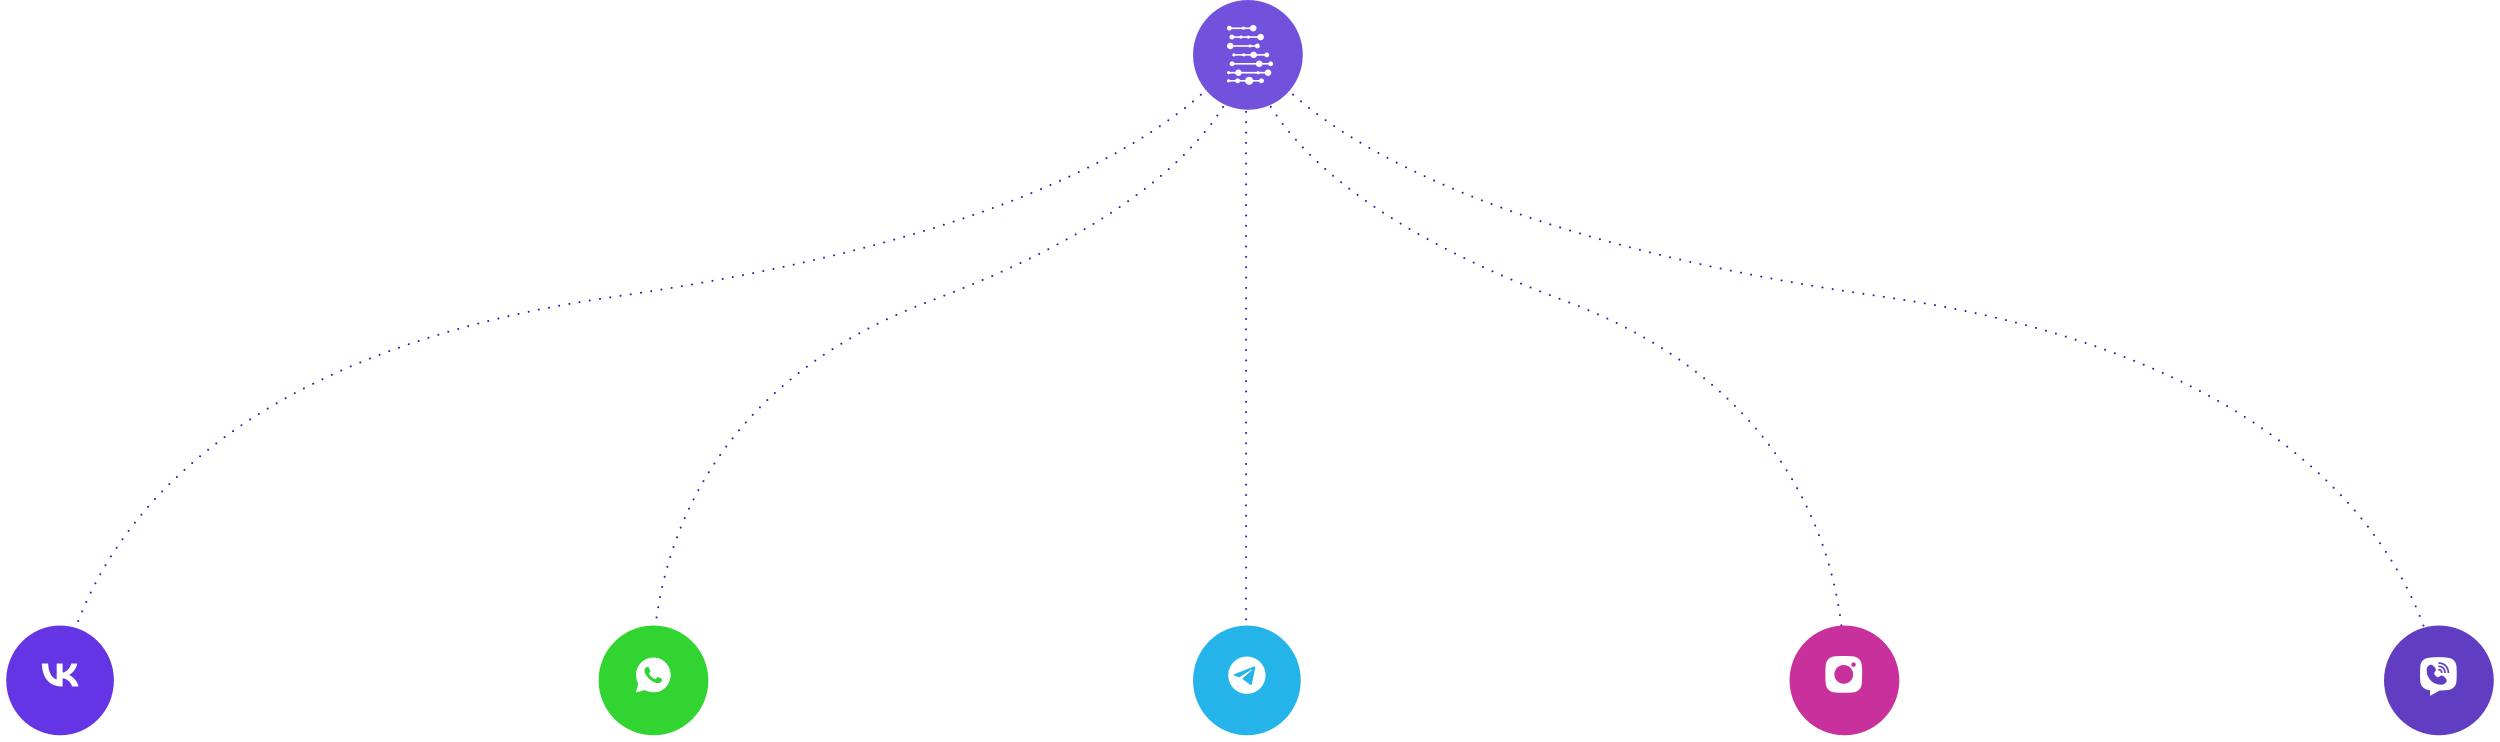 <svg width="1207" height="358" viewBox="0 0 1207 358" fill="none" xmlns="http://www.w3.org/2000/svg">
<path d="M602 19C602 19 568.794 104.367 296.31 143.292C23.826 182.218 27.877 346 27.877 346" stroke="#4913A6" stroke-linecap="round" stroke-linejoin="round" stroke-dasharray="0 5"/>
<path d="M602 19C602 19 635.382 104.367 909.315 143.292C1183.25 182.218 1179.17 346 1179.17 346" stroke="#4913A6" stroke-linecap="round" stroke-linejoin="round" stroke-dasharray="0 5"/>
<path d="M601.987 19C601.987 19 606.469 86.463 449.516 145.152C292.563 203.84 316.204 346 316.204 346" stroke="#4913A6" stroke-linecap="round" stroke-linejoin="round" stroke-dasharray="0 5"/>
<path d="M602.013 19C602.013 19 597.508 86.463 755.286 145.152C913.063 203.84 889.297 346 889.297 346" stroke="#4913A6" stroke-linecap="round" stroke-linejoin="round" stroke-dasharray="0 5"/>
<path d="M601.613 19V346" stroke="#4913A6" stroke-linecap="round" stroke-dasharray="0 5"/>
<circle cx="602.5" cy="26.5" r="26.5" fill="#7252DC"/>
<path fill-rule="evenodd" clip-rule="evenodd" d="M606.652 13.596C606.652 14.46 605.942 15.16 605.065 15.16C604.343 15.16 603.733 14.684 603.541 14.032H600.965C600.822 14.241 600.58 14.378 600.306 14.378C600.032 14.378 599.79 14.241 599.647 14.032H594.668C594.493 14.464 594.064 14.769 593.563 14.769C592.906 14.769 592.374 14.244 592.374 13.596C592.374 12.948 592.906 12.423 593.563 12.423C594.098 12.423 594.551 12.771 594.701 13.25H599.594C599.724 12.992 599.994 12.814 600.306 12.814C600.618 12.814 600.888 12.992 601.017 13.25H603.518C603.678 12.553 604.31 12.032 605.065 12.032C605.942 12.032 606.652 12.732 606.652 13.596ZM593.167 35.884C593.46 35.884 593.717 35.727 593.854 35.493H596.39C596.566 36.168 597.187 36.666 597.926 36.666C598.665 36.666 599.287 36.168 599.463 35.493H606.758C606.895 35.727 607.152 35.884 607.445 35.884C607.739 35.884 607.995 35.727 608.132 35.493H610.668C610.844 36.168 611.465 36.666 612.205 36.666C613.081 36.666 613.791 35.966 613.791 35.102C613.791 34.238 613.081 33.538 612.205 33.538C611.465 33.538 610.844 34.037 610.668 34.711H608.132C607.995 34.477 607.739 34.32 607.445 34.32C607.152 34.32 606.895 34.477 606.758 34.711H599.463C599.287 34.037 598.665 33.538 597.926 33.538C597.187 33.538 596.566 34.037 596.39 34.711H593.854C593.717 34.477 593.46 34.32 593.167 34.32C592.729 34.32 592.374 34.67 592.374 35.102C592.374 35.534 592.729 35.884 593.167 35.884ZM595.875 18.288C595.712 18.744 595.271 19.07 594.753 19.07C594.096 19.07 593.563 18.545 593.563 17.898C593.563 17.25 594.096 16.724 594.753 16.724C595.271 16.724 595.712 17.051 595.875 17.506H598.429C598.566 17.273 598.823 17.115 599.116 17.115C599.41 17.115 599.666 17.273 599.803 17.506H601.999C602.136 17.273 602.392 17.115 602.686 17.115C602.979 17.115 603.236 17.273 603.373 17.506H607.099C607.275 16.832 607.896 16.333 608.635 16.333C609.511 16.333 610.222 17.034 610.222 17.898C610.222 18.761 609.511 19.462 608.635 19.462C607.896 19.462 607.275 18.963 607.099 18.288H603.373C603.236 18.522 602.979 18.68 602.686 18.68C602.392 18.68 602.136 18.522 601.999 18.288H599.803C599.666 18.522 599.41 18.68 599.116 18.68C598.823 18.68 598.566 18.522 598.429 18.288H595.875ZM604.166 22.59H605.926C606.09 23.045 606.53 23.372 607.049 23.372C607.706 23.372 608.238 22.846 608.238 22.199C608.238 21.551 607.706 21.026 607.049 21.026C606.53 21.026 606.09 21.352 605.926 21.808H604.166C604.029 21.574 603.773 21.417 603.479 21.417C603.185 21.417 602.929 21.574 602.792 21.808H595.497C595.32 21.133 594.699 20.635 593.96 20.635C593.084 20.635 592.374 21.335 592.374 22.199C592.374 23.062 593.084 23.763 593.96 23.763C594.699 23.763 595.32 23.264 595.497 22.59H602.792C602.929 22.823 603.185 22.981 603.479 22.981C603.773 22.981 604.029 22.823 604.166 22.59ZM594.847 31.974C595.365 31.974 595.805 31.648 595.969 31.192H606.399C606.575 31.867 607.196 32.365 607.935 32.365C608.674 32.365 609.296 31.867 609.472 31.192H612.366C612.529 31.648 612.97 31.974 613.488 31.974C614.145 31.974 614.678 31.449 614.678 30.801C614.678 30.153 614.145 29.628 613.488 29.628C612.97 29.628 612.529 29.954 612.366 30.41H609.472C609.296 29.735 608.674 29.237 607.935 29.237C607.196 29.237 606.575 29.735 606.399 30.41H595.969C595.805 29.954 595.365 29.628 594.847 29.628C594.189 29.628 593.657 30.153 593.657 30.801C593.657 31.449 594.189 31.974 594.847 31.974ZM595.733 27.282C596.027 27.282 596.283 27.125 596.42 26.891H599.806C599.943 27.125 600.199 27.282 600.493 27.282C600.786 27.282 601.043 27.125 601.18 26.891H603.716C603.892 27.566 604.513 28.064 605.252 28.064C605.991 28.064 606.613 27.566 606.789 26.891H610.476C610.639 27.346 611.08 27.673 611.598 27.673C612.255 27.673 612.788 27.148 612.788 26.5C612.788 25.852 612.255 25.327 611.598 25.327C611.08 25.327 610.639 25.653 610.476 26.109H606.789C606.613 25.434 605.991 24.936 605.252 24.936C604.513 24.936 603.892 25.434 603.716 26.109H601.18C601.043 25.875 600.786 25.718 600.493 25.718C600.199 25.718 599.943 25.875 599.806 26.109H596.42C596.283 25.875 596.027 25.718 595.733 25.718C595.295 25.718 594.94 26.068 594.94 26.5C594.94 26.932 595.295 27.282 595.733 27.282ZM593.854 38.621H596.408C596.571 38.166 597.012 37.839 597.53 37.839C598.048 37.839 598.488 38.166 598.652 38.621H601.139C601.323 37.729 602.123 37.057 603.082 37.057C604.042 37.057 604.842 37.729 605.026 38.621H607.91C608.073 38.166 608.514 37.839 609.032 37.839C609.689 37.839 610.222 38.364 610.222 39.012C610.222 39.66 609.689 40.185 609.032 40.185C608.514 40.185 608.073 39.859 607.91 39.403H605.026C604.842 40.296 604.042 40.967 603.082 40.967C602.123 40.967 601.323 40.296 601.139 39.403H598.652C598.488 39.859 598.048 40.185 597.53 40.185C597.012 40.185 596.571 39.859 596.408 39.403H593.854C593.717 39.637 593.46 39.794 593.167 39.794C592.729 39.794 592.374 39.444 592.374 39.012C592.374 38.581 592.729 38.23 593.167 38.23C593.46 38.23 593.717 38.388 593.854 38.621Z" fill="white"/>
<g filter="url(#filter0_d_515_25)">
<circle cx="315.5" cy="325.5" r="26.5" fill="#32D431"/>
</g>
<path d="M306.993 334.303C307.172 333.65 307.343 333.027 307.513 332.404C307.72 331.645 307.93 330.887 308.13 330.126C308.151 330.047 308.14 329.938 308.1 329.866C306.392 326.723 306.797 322.976 309.172 320.296C310.618 318.663 312.447 317.726 314.623 317.532C318.3 317.204 321.626 319.21 323.08 322.596C324.467 325.827 323.571 329.748 320.92 332.058C319.284 333.484 317.382 334.193 315.213 334.16C313.909 334.139 312.678 333.813 311.519 333.211C311.451 333.175 311.35 333.171 311.274 333.19C309.908 333.543 308.544 333.902 307.18 334.259C307.13 334.272 307.079 334.283 306.993 334.303ZM308.993 332.329C309.813 332.113 310.597 331.911 311.378 331.697C311.542 331.652 311.671 331.671 311.819 331.758C313.463 332.73 315.222 333.001 317.075 332.545C320.589 331.68 322.83 328.203 322.217 324.635C321.611 321.107 318.261 318.379 314.325 318.981C312.743 319.223 311.395 319.945 310.315 321.127C308.884 322.693 308.293 324.549 308.519 326.656C308.634 327.729 309.008 328.717 309.599 329.62C309.67 329.728 309.684 329.822 309.646 329.944C309.567 330.2 309.502 330.46 309.431 330.719C309.288 331.246 309.144 331.772 308.993 332.329Z" fill="white"/>
<path d="M315.708 317.562C320.121 317.562 323.699 321.295 323.699 325.9C323.699 330.505 320.121 334.238 315.708 334.238C313.36 334.238 311 332.18 308.485 332.635C308.637 331.726 307.717 328.055 307.717 325.9C307.717 321.295 311.295 317.562 315.708 317.562Z" fill="white"/>
<path d="M312.729 321.979C313.065 321.892 313.232 322.119 313.357 322.443C313.544 322.927 313.748 323.405 313.953 323.88C314.025 324.047 314.024 324.195 313.915 324.341C313.747 324.564 313.585 324.793 313.408 325.01C313.295 325.149 313.29 325.273 313.38 325.424C314.059 326.567 315.006 327.395 316.244 327.888C316.413 327.956 316.549 327.931 316.663 327.788C316.871 327.528 317.088 327.276 317.287 327.009C317.403 326.855 317.537 326.793 317.709 326.874C318.305 327.152 318.9 327.435 319.489 327.728C319.551 327.759 319.609 327.864 319.611 327.937C319.628 328.556 319.45 329.075 318.894 329.434C318.216 329.873 317.505 329.918 316.749 329.708C314.851 329.179 313.41 328.019 312.253 326.463C311.837 325.905 311.439 325.336 311.26 324.649C311.044 323.817 311.171 323.053 311.747 322.389C312.064 322.024 312.18 321.972 312.729 321.979Z" fill="#32D431"/>
<g filter="url(#filter1_d_515_25)">
<ellipse cx="602" cy="325.5" rx="26" ry="26.5" fill="#24B4E9"/>
</g>
<circle opacity="0.01" cx="602" cy="326" r="11" fill="white"/>
<circle cx="602" cy="326" r="9" fill="white"/>
<path d="M606.055 322.089C606.001 322.342 605.945 322.595 605.894 322.849C605.557 324.542 605.222 326.236 604.886 327.929C604.734 328.694 604.581 329.459 604.432 330.225C604.35 330.646 603.844 330.847 603.504 330.587C602.268 329.643 601.033 328.696 599.799 327.751C599.783 327.739 599.768 327.725 599.745 327.704C599.825 327.632 599.901 327.563 599.977 327.494C601.435 326.182 602.893 324.87 604.35 323.556C604.411 323.5 604.469 323.435 604.511 323.363C604.564 323.274 604.516 323.203 604.411 323.225C604.318 323.244 604.224 323.283 604.143 323.334C603.44 323.776 602.739 324.224 602.037 324.669C600.83 325.436 599.623 326.202 598.418 326.97C598.348 327.016 598.29 327.02 598.213 326.994C597.513 326.756 596.812 326.521 596.111 326.285C595.911 326.218 595.749 326.107 595.665 325.904V325.762C595.752 325.597 595.898 325.506 596.065 325.441C599.044 324.272 602.022 323.103 605.002 321.936C605.196 321.859 605.393 321.785 605.595 321.735C605.837 321.675 605.963 321.743 606.055 321.947V322.089Z" fill="#24B4E9"/>
<g filter="url(#filter2_d_515_25)">
<circle cx="890.5" cy="325.5" r="26.5" fill="#C8319C"/>
</g>
<path fill-rule="evenodd" clip-rule="evenodd" d="M890.162 316.725C887.797 316.725 887.403 316.725 886.516 316.824C885.53 316.824 884.939 317.021 884.348 317.218C883.756 317.415 883.263 317.711 882.771 318.203C882.278 318.696 881.982 319.189 881.785 319.78C881.49 320.371 881.391 320.963 881.391 321.948C881.292 322.835 881.292 323.229 881.292 325.595C881.292 327.96 881.292 328.354 881.391 329.241C881.391 330.226 881.588 330.818 881.785 331.409C881.982 332 882.278 332.493 882.771 332.986C883.263 333.479 883.756 333.774 884.348 333.971C884.939 334.168 885.53 334.366 886.516 334.366C887.403 334.464 887.797 334.464 890.162 334.464C892.527 334.464 892.921 334.464 893.808 334.366C894.794 334.366 895.385 334.168 895.976 333.971C896.568 333.774 897.06 333.479 897.553 332.986C898.046 332.493 898.342 332 898.539 331.409C898.736 330.818 898.933 330.226 898.933 329.241C898.933 328.255 899.031 327.96 899.031 325.595C899.031 323.229 899.031 322.835 898.933 321.948C898.933 320.963 898.736 320.371 898.539 319.78C898.342 319.189 898.046 318.696 897.553 318.203C897.06 317.711 896.568 317.415 895.976 317.218C895.385 317.021 894.794 316.824 893.808 316.824C892.921 316.725 892.527 316.725 890.162 316.725ZM890.162 321.061C887.6 321.061 885.629 323.032 885.629 325.595C885.629 328.157 887.698 330.128 890.162 330.128C892.724 330.128 894.695 328.058 894.695 325.595C894.695 323.131 892.724 321.061 890.162 321.061ZM894.892 319.78C894.301 319.78 893.808 320.273 893.808 320.864C893.808 321.455 894.301 321.948 894.892 321.948C895.484 321.948 895.976 321.455 895.976 320.864C895.976 320.273 895.484 319.78 894.892 319.78Z" fill="white"/>
<g filter="url(#filter3_d_515_25)">
<circle cx="1177.5" cy="325.5" r="26.5" fill="#613DC1"/>
</g>
<path d="M1173.22 335.982V333.205C1172.93 333.168 1172.65 333.131 1172.38 333.1C1170.26 332.858 1168.61 331.069 1168.5 328.934C1168.41 327.237 1168.33 325.54 1168.4 323.841C1168.43 322.941 1168.45 322.034 1168.59 321.147C1168.86 319.351 1170.38 317.857 1172.18 317.606C1173.28 317.453 1174.4 317.38 1175.51 317.311C1176.92 317.223 1178.33 317.244 1179.74 317.35C1180.7 317.422 1181.67 317.48 1182.61 317.68C1184.51 318.085 1185.87 319.793 1185.98 321.73C1186.09 323.47 1186.15 325.209 1186.08 326.951C1186.04 327.826 1186.02 328.708 1185.89 329.571C1185.6 331.403 1183.97 332.89 1182.14 333.1C1180.74 333.26 1179.34 333.371 1177.93 333.392C1177.87 333.393 1177.79 333.405 1177.74 333.435C1176.26 334.266 1174.78 335.099 1173.3 335.933C1173.28 335.944 1173.27 335.966 1173.26 335.982H1173.22Z" fill="white"/>
<path d="M1171.6 323.608C1171.56 323.023 1171.67 322.415 1172.08 321.898C1172.28 321.652 1172.5 321.421 1172.74 321.216C1173.26 320.777 1174.06 320.81 1174.56 321.283C1174.94 321.634 1175.3 321.997 1175.65 322.368C1176.16 322.911 1176.16 323.7 1175.66 324.255C1175.62 324.3 1175.58 324.342 1175.53 324.387C1175.13 324.821 1175.12 325.434 1175.53 325.868C1175.76 326.113 1176 326.345 1176.24 326.581C1176.71 327.047 1177.36 327.053 1177.83 326.589C1178.26 326.173 1178.75 326.043 1179.31 326.231C1179.51 326.298 1179.7 326.43 1179.86 326.574C1180.2 326.886 1180.52 327.223 1180.84 327.554C1181.42 328.152 1181.42 328.954 1180.85 329.563C1180.37 330.074 1179.84 330.504 1179.12 330.553C1178.62 330.586 1178.11 330.587 1177.62 330.519C1175.22 330.184 1173.44 328.922 1172.32 326.769C1171.81 325.803 1171.59 324.761 1171.6 323.608Z" fill="#613DC1"/>
<path d="M1177.25 320.489V319.685C1178.71 319.707 1180.02 320.101 1181.06 321.161C1182.08 322.198 1182.47 323.485 1182.49 324.932H1181.88H1181.68C1181.66 323.7 1181.33 322.596 1180.45 321.717C1179.57 320.84 1178.48 320.515 1177.25 320.489Z" fill="#613DC1"/>
<path d="M1177.25 321.315C1179.61 321.254 1180.93 322.937 1180.85 324.93C1180.62 324.93 1180.38 324.936 1180.15 324.924C1180.12 324.922 1180.07 324.835 1180.06 324.782C1179.99 324.414 1179.97 324.027 1179.85 323.679C1179.53 322.794 1178.85 322.33 1177.95 322.169C1177.72 322.128 1177.49 322.116 1177.25 322.09V321.315Z" fill="#613DC1"/>
<path d="M1179.24 324.919H1178.46C1178.44 324.579 1178.43 324.244 1178.18 323.99C1177.92 323.736 1177.58 323.742 1177.25 323.714V322.943C1178.53 322.838 1179.31 323.677 1179.24 324.919Z" fill="#613DC1"/>
<g filter="url(#filter4_d_515_25)">
<ellipse cx="29" cy="325.5" rx="26" ry="26.5" fill="#6535E5"/>
</g>
<path d="M29.887 331.434C23.826 331.434 20.369 327.279 20.225 320.365H23.261C23.361 325.44 25.599 327.589 27.372 328.033V320.365H30.23V324.742C31.981 324.553 33.82 322.559 34.441 320.365H37.299C36.823 323.069 34.828 325.063 33.41 325.883C34.828 326.548 37.1 328.287 37.964 331.434H34.817C34.141 329.329 32.457 327.7 30.23 327.479V331.434H29.887Z" fill="white"/>
<defs>
<filter id="filter0_d_515_25" x="286" y="299" width="59" height="59" filterUnits="userSpaceOnUse" color-interpolation-filters="sRGB">
<feFlood flood-opacity="0" result="BackgroundImageFix"/>
<feColorMatrix in="SourceAlpha" type="matrix" values="0 0 0 0 0 0 0 0 0 0 0 0 0 0 0 0 0 0 127 0" result="hardAlpha"/>
<feOffset dy="3"/>
<feGaussianBlur stdDeviation="1.5"/>
<feComposite in2="hardAlpha" operator="out"/>
<feColorMatrix type="matrix" values="0 0 0 0 0 0 0 0 0 0 0 0 0 0 0 0 0 0 0.161 0"/>
<feBlend mode="normal" in2="BackgroundImageFix" result="effect1_dropShadow_515_25"/>
<feBlend mode="normal" in="SourceGraphic" in2="effect1_dropShadow_515_25" result="shape"/>
</filter>
<filter id="filter1_d_515_25" x="573" y="299" width="58" height="59" filterUnits="userSpaceOnUse" color-interpolation-filters="sRGB">
<feFlood flood-opacity="0" result="BackgroundImageFix"/>
<feColorMatrix in="SourceAlpha" type="matrix" values="0 0 0 0 0 0 0 0 0 0 0 0 0 0 0 0 0 0 127 0" result="hardAlpha"/>
<feOffset dy="3"/>
<feGaussianBlur stdDeviation="1.5"/>
<feComposite in2="hardAlpha" operator="out"/>
<feColorMatrix type="matrix" values="0 0 0 0 0 0 0 0 0 0 0 0 0 0 0 0 0 0 0.161 0"/>
<feBlend mode="normal" in2="BackgroundImageFix" result="effect1_dropShadow_515_25"/>
<feBlend mode="normal" in="SourceGraphic" in2="effect1_dropShadow_515_25" result="shape"/>
</filter>
<filter id="filter2_d_515_25" x="861" y="299" width="59" height="59" filterUnits="userSpaceOnUse" color-interpolation-filters="sRGB">
<feFlood flood-opacity="0" result="BackgroundImageFix"/>
<feColorMatrix in="SourceAlpha" type="matrix" values="0 0 0 0 0 0 0 0 0 0 0 0 0 0 0 0 0 0 127 0" result="hardAlpha"/>
<feOffset dy="3"/>
<feGaussianBlur stdDeviation="1.5"/>
<feComposite in2="hardAlpha" operator="out"/>
<feColorMatrix type="matrix" values="0 0 0 0 0 0 0 0 0 0 0 0 0 0 0 0 0 0 0.161 0"/>
<feBlend mode="normal" in2="BackgroundImageFix" result="effect1_dropShadow_515_25"/>
<feBlend mode="normal" in="SourceGraphic" in2="effect1_dropShadow_515_25" result="shape"/>
</filter>
<filter id="filter3_d_515_25" x="1148" y="299" width="59" height="59" filterUnits="userSpaceOnUse" color-interpolation-filters="sRGB">
<feFlood flood-opacity="0" result="BackgroundImageFix"/>
<feColorMatrix in="SourceAlpha" type="matrix" values="0 0 0 0 0 0 0 0 0 0 0 0 0 0 0 0 0 0 127 0" result="hardAlpha"/>
<feOffset dy="3"/>
<feGaussianBlur stdDeviation="1.5"/>
<feComposite in2="hardAlpha" operator="out"/>
<feColorMatrix type="matrix" values="0 0 0 0 0 0 0 0 0 0 0 0 0 0 0 0 0 0 0.161 0"/>
<feBlend mode="normal" in2="BackgroundImageFix" result="effect1_dropShadow_515_25"/>
<feBlend mode="normal" in="SourceGraphic" in2="effect1_dropShadow_515_25" result="shape"/>
</filter>
<filter id="filter4_d_515_25" x="0" y="299" width="58" height="59" filterUnits="userSpaceOnUse" color-interpolation-filters="sRGB">
<feFlood flood-opacity="0" result="BackgroundImageFix"/>
<feColorMatrix in="SourceAlpha" type="matrix" values="0 0 0 0 0 0 0 0 0 0 0 0 0 0 0 0 0 0 127 0" result="hardAlpha"/>
<feOffset dy="3"/>
<feGaussianBlur stdDeviation="1.5"/>
<feComposite in2="hardAlpha" operator="out"/>
<feColorMatrix type="matrix" values="0 0 0 0 0 0 0 0 0 0 0 0 0 0 0 0 0 0 0.161 0"/>
<feBlend mode="normal" in2="BackgroundImageFix" result="effect1_dropShadow_515_25"/>
<feBlend mode="normal" in="SourceGraphic" in2="effect1_dropShadow_515_25" result="shape"/>
</filter>
</defs>
</svg>
